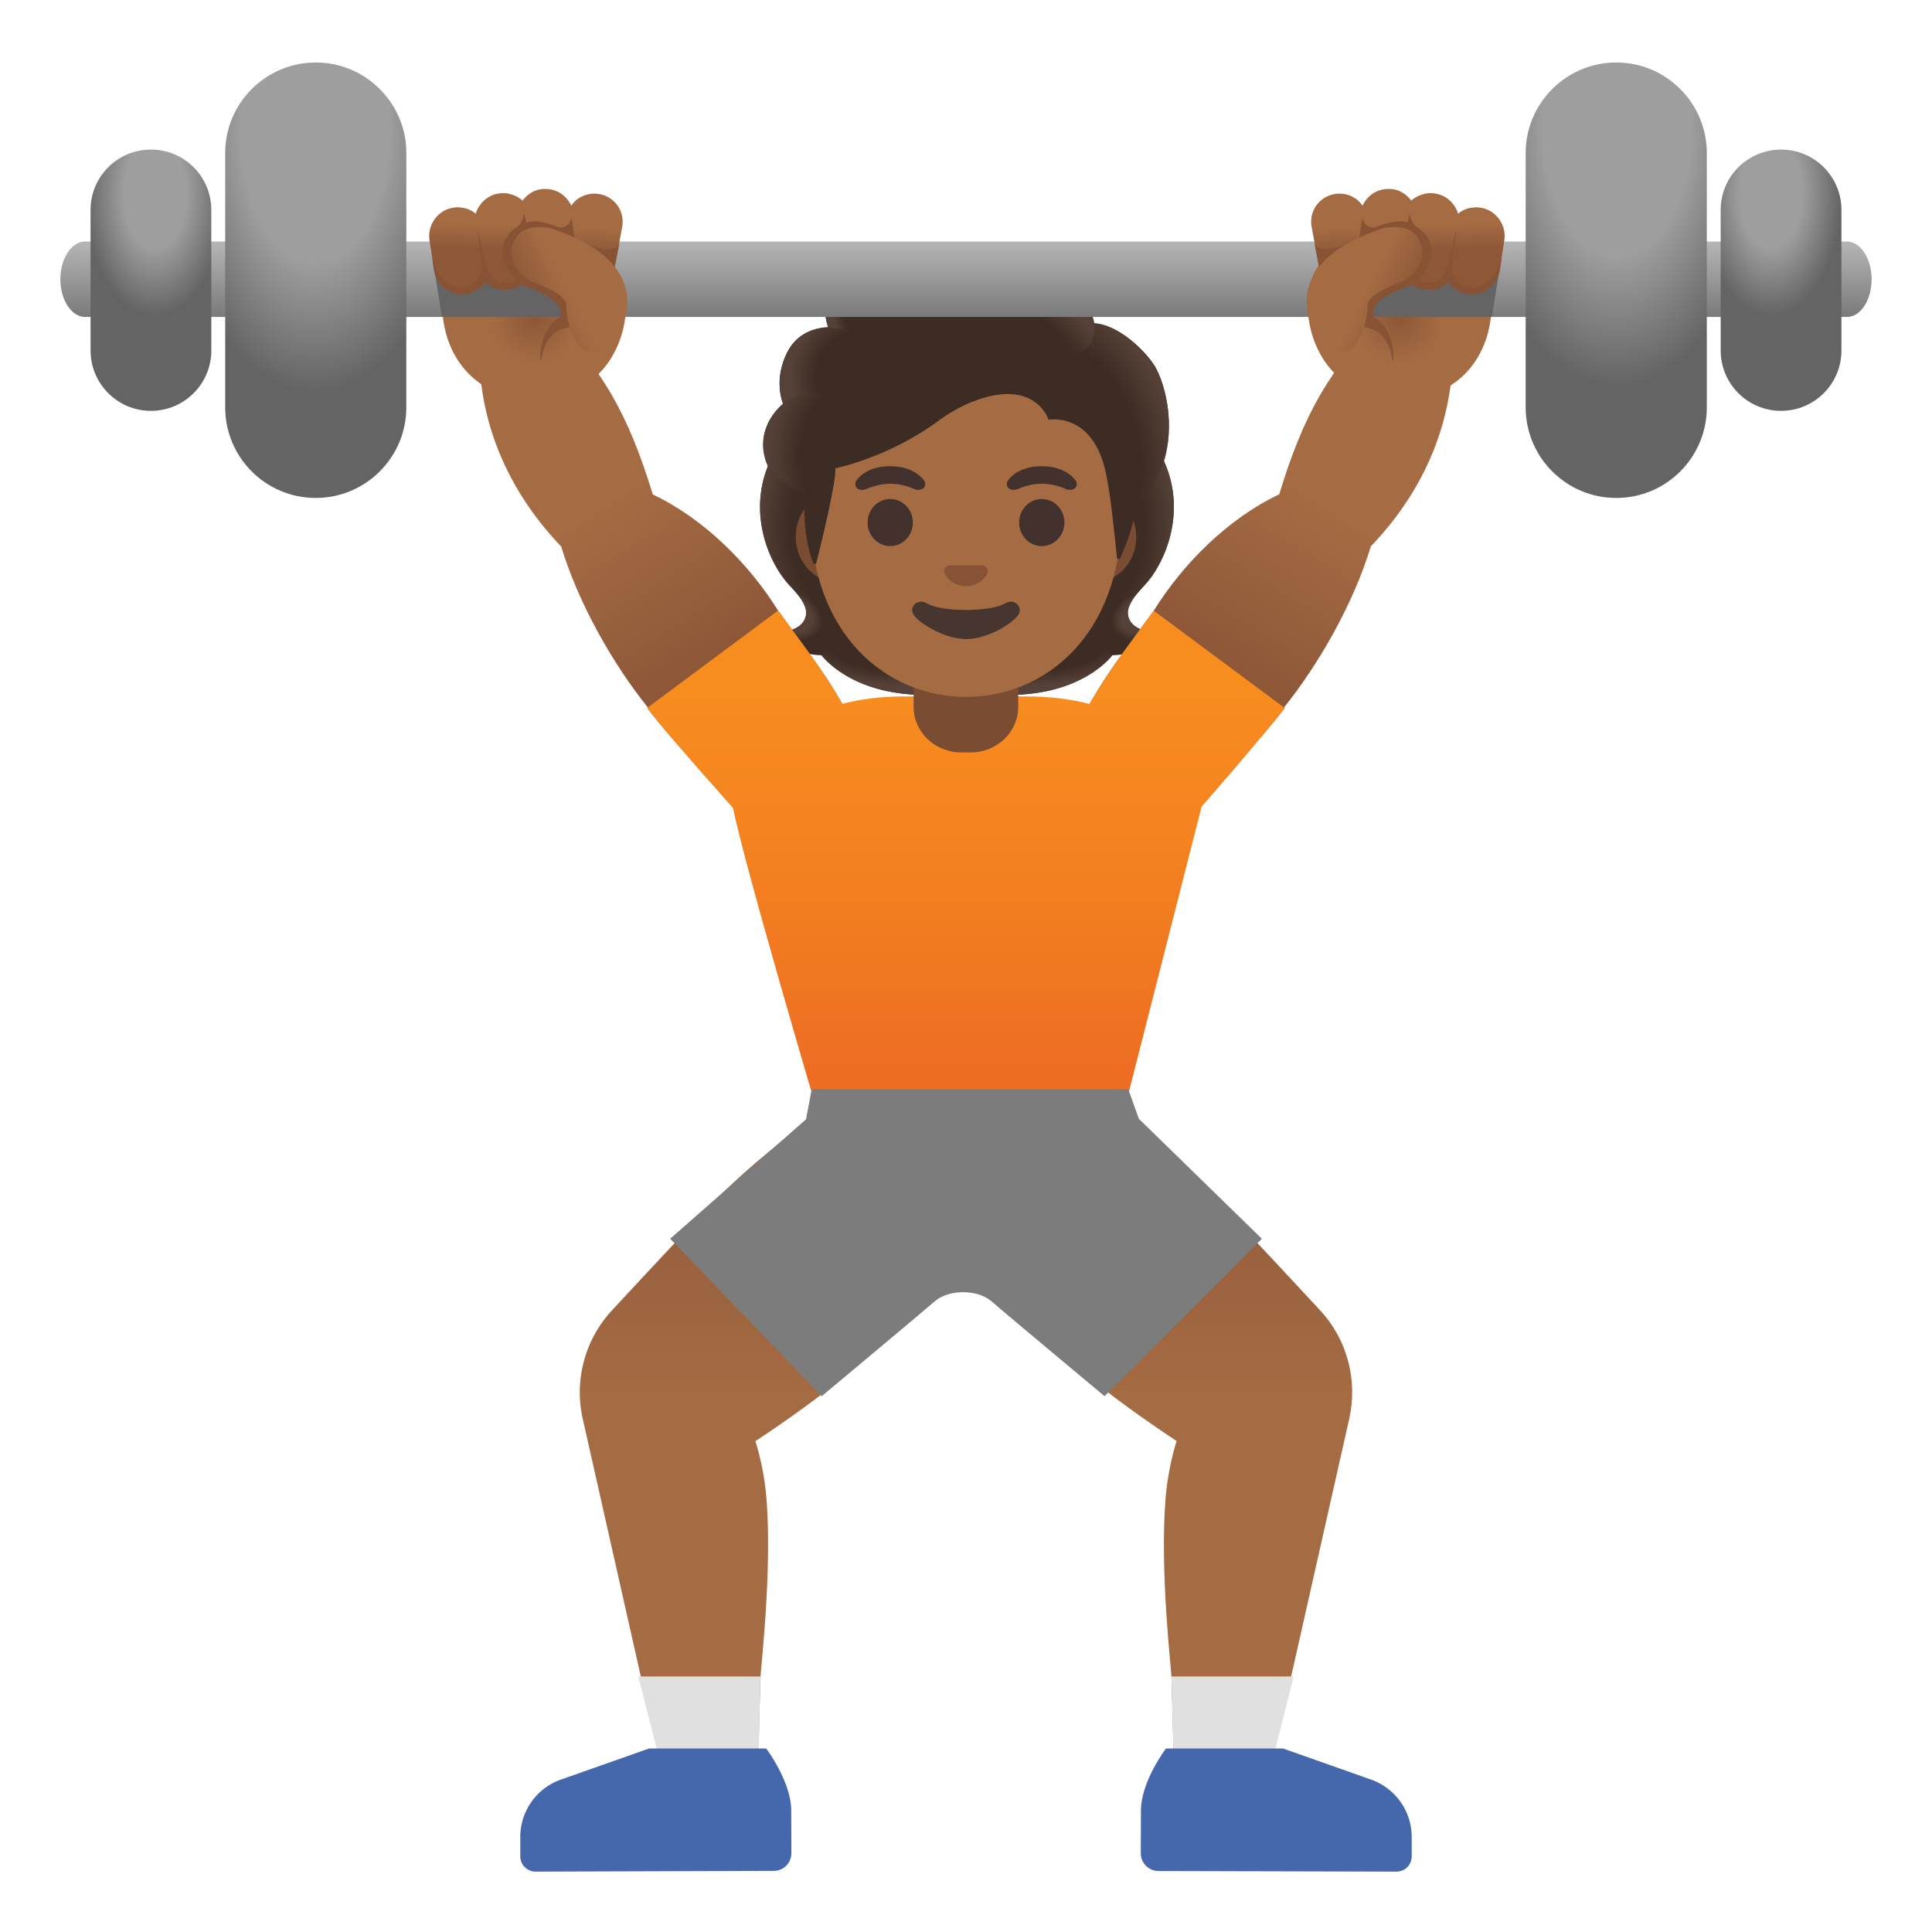 <svg xmlns="http://www.w3.org/2000/svg" viewBox="0 0 128 128" style="enable-background:new 0 0 128 128" xml:space="preserve"><linearGradient id="a" gradientUnits="userSpaceOnUse" x1="77.018" y1="71.379" x2="77.018" y2="109.706" gradientTransform="translate(0 2)"><stop offset="0" style="stop-color:#8d5738"/><stop offset=".5" style="stop-color:#a56c43"/></linearGradient><path style="fill:url(#a)" d="M87.45 86.8c-1.78-1.92-4.11-4.42-6.15-6.58-3.96-4.17-8.8-7.29-8.8-7.29l-8.05 8.64s3.13 5.76 7.12 9.19c1.95 1.68 4.39 3.39 6.38 4.71-.3.99-.6 2.28-.73 3.82-.38 4.78.36 11.08.39 11.78.12 3.66.16 6.37.16 6.37l6.34-.02L89.39 94c.58-2.57-.14-5.27-1.94-7.2z"/><linearGradient id="b" gradientUnits="userSpaceOnUse" x1="50.982" y1="71.379" x2="50.982" y2="109.706" gradientTransform="translate(0 2)"><stop offset="0" style="stop-color:#8d5738"/><stop offset=".5" style="stop-color:#a56c43"/></linearGradient><path style="fill:url(#b)" d="M55.49 72.93s-4.84 3.12-8.79 7.3c-2.04 2.16-4.37 4.66-6.15 6.58a7.983 7.983 0 0 0-1.94 7.2l5.28 23.42 6.34.02s.04-2.71.16-6.37c.02-.7.77-7 .39-11.78-.12-1.54-.43-2.83-.73-3.82 1.99-1.32 4.43-3.03 6.38-4.71 3.99-3.43 7.12-9.19 7.12-9.19l-8.06-8.65z"/><path style="fill:#e0e0e0" d="m42.29 111.07 1.61 6.35 6.34.02.14-6.37z"/><path style="fill:#4568ad" d="M52.42 119.94c-.01-1.92-1.66-4.1-1.66-4.1h-7.75l-5.98 2.11a4.036 4.036 0 0 0-2.56 3.75v1.28c0 .56.45 1.02 1.01 1.02l15.79-.05c.64 0 1.16-.52 1.16-1.17l-.01-2.84z"/><path style="fill:#e0e0e0" d="m77.61 111.07.17 6.37 6.33-.02 1.6-6.35z"/><path style="fill:#4568ad" d="M90.97 117.95 85 115.84h-7.75s-1.66 2.18-1.66 4.11l-.01 2.84c0 .64.52 1.16 1.16 1.17l15.78.04c.56 0 1.01-.45 1.01-1.02v-1.28c0-1.66-1.02-3.14-2.56-3.75z"/><path style="fill:#3c2c23" d="M74.86 41.11c-.39-.7.11-1.42.94-2.3 1.33-1.4 2.78-4.66 1.44-7.97.01-.02-.26-.58-.26-.59l-.56-.03c-.18-.03-6.27-.04-12.36-.04s-12.18.01-12.36.04c0 0-.82.6-.81.62-1.35 3.31.1 6.56 1.44 7.97.84.88 1.33 1.6.94 2.3-.37.68-1.49.78-1.49.78s.26.7.88 1.08c.57.35 1.28.43 1.76.44 0 0 1.9 2.63 6.87 2.63h5.54c4.97 0 6.87-2.63 6.87-2.63.49-.01 1.19-.09 1.76-.44.62-.38.88-1.08.88-1.08s-1.11-.09-1.48-.78z"/><radialGradient id="c" cx="109.646" cy="42.861" r="7.242" gradientTransform="matrix(1 0 0 -.491 -41.072 62.879)" gradientUnits="userSpaceOnUse"><stop offset=".728" style="stop-color:#554138;stop-opacity:0"/><stop offset="1" style="stop-color:#554138"/></radialGradient><path style="fill:url(#c)" d="M64.06 46.04v-2.92l8.84-.7.8.99s-1.9 2.63-6.87 2.63h-2.77z"/><radialGradient id="d" cx="103.996" cy="37.956" r="2.14" gradientTransform="matrix(-.906 .424 .314 .672 157.967 -28.83)" gradientUnits="userSpaceOnUse"><stop offset=".663" style="stop-color:#554138"/><stop offset="1" style="stop-color:#554138;stop-opacity:0"/></radialGradient><path style="fill:url(#d)" d="M73.68 42.14c-1.32-2.01 1.61-2.76 1.61-2.76-.51.63-.74 1.19-.44 1.73.37.68 1.49.78 1.49.78s-1.52 1.35-2.66.25z"/><radialGradient id="e" cx="110.132" cy="34.801" r="9.401" gradientTransform="matrix(-.075 -.997 -.831 .062 107.303 142.355)" gradientUnits="userSpaceOnUse"><stop offset=".725" style="stop-color:#554138;stop-opacity:0"/><stop offset="1" style="stop-color:#554138"/></radialGradient><path style="fill:url(#e)" d="M77.24 30.85c1.31 3.2-.07 6.5-1.36 7.89-.18.19-.93.93-1.1 1.52 0 0-2.95-4.12-3.83-6.53-.18-.49-.34-.99-.36-1.51-.02-.39.04-.85.27-1.18.28-.41 6.24-.52 6.24-.52-.01-.01.14.33.14.33z"/><radialGradient id="f" cx="59.899" cy="32.408" r="9.401" gradientTransform="matrix(.075 -.997 .831 .062 26.571 92.41)" gradientUnits="userSpaceOnUse"><stop offset=".725" style="stop-color:#554138;stop-opacity:0"/><stop offset="1" style="stop-color:#554138"/></radialGradient><path style="fill:url(#f)" d="M50.89 30.85c-1.31 3.2.07 6.5 1.36 7.89.18.19.93.93 1.1 1.52 0 0 2.95-4.12 3.83-6.53.18-.49.34-.99.36-1.51.02-.39-.04-.85-.27-1.18-.28-.41-.6-.3-1.06-.3-.89 0-4.79-.23-5.09-.23.01 0-.23.34-.23.34z"/><radialGradient id="g" cx="61.562" cy="42.861" r="7.242" gradientTransform="matrix(-1 0 0 -.491 121.124 62.879)" gradientUnits="userSpaceOnUse"><stop offset=".728" style="stop-color:#554138;stop-opacity:0"/><stop offset="1" style="stop-color:#554138"/></radialGradient><path style="fill:url(#g)" d="M64.07 46.04v-2.92l-8.84-.7-.8.99s1.9 2.63 6.87 2.63h2.77z"/><radialGradient id="h" cx="52.1" cy="39.099" r="2.14" gradientTransform="matrix(.906 .424 -.314 .672 17.533 -7.604)" gradientUnits="userSpaceOnUse"><stop offset=".663" style="stop-color:#554138"/><stop offset="1" style="stop-color:#554138;stop-opacity:0"/></radialGradient><path style="fill:url(#h)" d="M54.46 42.14c1.33-2.01-1.61-2.76-1.61-2.76.51.63.74 1.19.44 1.73-.37.68-1.49.78-1.49.78s1.51 1.35 2.66.25z"/><linearGradient id="i" gradientUnits="userSpaceOnUse" x1="80.671" y1="41.656" x2="93.508" y2="20.633" gradientTransform="translate(0 2)"><stop offset="0" style="stop-color:#8d5738"/><stop offset=".5" style="stop-color:#a56c43"/></linearGradient><path style="fill:url(#i)" d="m96.26 23.12-4.54-2.29c-3.63 3.56-5.35 6.61-6.97 11.92-3.43 1.63-6.39 4.62-8.31 7.71-2.04 2.81-3.32 4.37-4.79 7.16-1.11 2.12-.31 4.48 1.7 5.95.95.7 1.72 1 2.47 1 .84 0 1.64-.39 2.62-1.05 2.07-1.18 4.88-4.3 6.68-6.62l-.05-.03c2.29-2.85 4.6-6.87 5.75-10.67 3.22-3.36 5.44-7.77 5.44-13.08z"/><linearGradient id="j" gradientUnits="userSpaceOnUse" x1="47.197" y1="41.477" x2="34.267" y2="20.733" gradientTransform="translate(0 2)"><stop offset="0" style="stop-color:#8d5738"/><stop offset=".5" style="stop-color:#a56c43"/></linearGradient><path style="fill:url(#j)" d="M56.35 47.63c-1.47-2.79-2.75-4.35-4.79-7.16-1.92-3.09-4.88-6.08-8.31-7.71-1.63-5.33-3.35-8.37-6.98-11.93l-4.53 2.3c0 5.31 2.22 9.71 5.44 13.08 1.15 3.79 3.45 7.82 5.75 10.67l-.05.03c1.8 2.32 4.61 5.44 6.68 6.62.98.66 1.78 1.05 2.62 1.05.75 0 1.52-.31 2.47-1 2-1.47 2.81-3.84 1.7-5.95z"/><linearGradient id="k" gradientUnits="userSpaceOnUse" x1="64" y1="44.123" x2="64" y2="69.62" gradientTransform="translate(0 2)"><stop offset="0" style="stop-color:#f78c1f"/><stop offset=".494" style="stop-color:#f37f20"/><stop offset="1" style="stop-color:#ed6d23"/></linearGradient><path style="fill:url(#k)" d="M76.44 40.46c-1.79 2.46-2.99 3.97-4.25 6.18-1.23-.32-2.62-.5-4.16-.5h-8.17c-1.51 0-2.86.18-4.06.49-1.26-2.21-2.46-3.72-4.25-6.18l-8.67 6.45c1.8 2.32 5.68 6.62 5.68 6.62.83 4.06 5.61 20.2 5.61 20.2h20.27l5.17-20.28s3.75-4.28 5.51-6.53l-8.68-6.45z"/><path style="fill:#7a4c32" d="M60.53 46.84c0 1.66 1.41 3.01 3.15 3.01h.63c1.74 0 3.15-1.35 3.15-3.01v-3.67h-6.93v3.67zm-4.99-8.24c-1.55 0-2.82-1.36-2.82-3.03s1.26-3.03 2.82-3.03h16.92c1.55 0 2.82 1.36 2.82 3.03s-1.26 3.03-2.82 3.03H55.54z"/><path style="fill:#a56c43" d="M64 19.95c-5.36 0-10.32 5.73-10.32 13.97 0 8.2 5.11 12.25 10.32 12.25s10.32-4.05 10.32-12.25c0-8.24-4.96-13.97-10.32-13.97z"/><path style="fill:#875334" d="m65.19 37.49-.1-.03H62.9c-.03 0-.07.01-.1.03-.2.08-.31.29-.21.51.09.22.53.83 1.41.83.88 0 1.31-.61 1.41-.83a.38.38 0 0 0-.22-.51z"/><path style="fill:#473530" d="M66.6 39.97c-.99.59-4.22.59-5.2 0-.57-.34-1.15.18-.91.69.23.51 2 1.68 3.52 1.68s3.27-1.17 3.5-1.68-.34-1.03-.91-.69z"/><ellipse style="fill:#42312c" cx="58.98" cy="34.62" rx="1.5" ry="1.56"/><ellipse style="fill:#42312c" cx="69.02" cy="34.62" rx="1.5" ry="1.56"/><path style="fill:#42312c" d="M61.21 31.82c-.29-.38-.95-.93-2.23-.93-1.29 0-1.95.55-2.23.93-.13.17-.09.36-.01.48.08.11.32.21.59.12s.78-.36 1.65-.37c.87.01 1.39.27 1.65.37.27.09.51-.01.59-.12a.39.39 0 0 0-.01-.48zm10.04 0c-.29-.38-.95-.93-2.23-.93-1.29 0-1.95.55-2.23.93-.13.17-.09.36-.01.48.08.11.32.21.59.12s.78-.36 1.65-.37c.87.01 1.39.27 1.65.37.27.09.51-.01.59-.12a.39.39 0 0 0-.01-.48z"/><path style="fill:#3c2c23" d="M76.46 24.19c-.75-1.14-2.45-2.67-3.96-2.77-.24-1.46-1.81-2.7-3.32-3.17-4.09-1.3-6.75.16-8.19.94-.3.16-2.22 1.23-3.56.46-.84-.48-.83-1.77-.83-1.77s-2.64 1-1.74 3.8c-.9.04-2.09.42-2.72 1.69-.75 1.51-.48 2.78-.27 3.39-.78.66-1.76 2.07-1.09 3.9.51 1.38 2.53 2.01 2.53 2.01-.14 2.48.32 4 .56 4.62.04.11.2.1.22-.01.31-1.23 1.35-5.5 1.25-6.25 0 0 3.51-.7 6.85-3.16.68-.5 1.42-.93 2.2-1.24 4.2-1.67 5.08 1.18 5.08 1.18s2.91-.56 3.79 3.49c.33 1.52.56 3.94.74 5.64.01.12.18.15.22.03.29-.67.88-2.01 1.02-3.37.05-.48 1.34-1.11 1.9-3.17.78-2.78-.14-5.42-.68-6.24z"/><radialGradient id="l" cx="69.378" cy="29.603" r="11.019" gradientTransform="matrix(.308 .952 -.706 .228 69.195 -43.035)" gradientUnits="userSpaceOnUse"><stop offset=".699" style="stop-color:#554138;stop-opacity:0"/><stop offset="1" style="stop-color:#554138"/></radialGradient><path style="fill:url(#l)" d="M75.27 33.58c.05-.48 1.34-1.11 1.9-3.17.06-.22.11-.44.15-.67.45-2.5-.36-4.8-.86-5.56-.7-1.06-2.2-2.44-3.62-2.73-.12-.02-.24-.03-.36-.04 0 0 .1.66-.17 1.19-.35.69-1.05.85-1.05.85 3.7 3.72 3.44 6.82 4.01 10.13z"/><radialGradient id="m" cx="58.541" cy="16.376" r="2.889" gradientTransform="matrix(.881 .473 -.56 1.045 16.48 -27.056)" gradientUnits="userSpaceOnUse"><stop offset=".58" style="stop-color:#554138"/><stop offset="1" style="stop-color:#554138;stop-opacity:0"/></radialGradient><path style="fill:url(#m)" d="M61.89 18.71c-.34.16-.64.33-.9.47-.3.16-2.22 1.23-3.56.46-.83-.47-.83-1.73-.83-1.77-.38.49-1.53 3.95 1.83 4.18 1.45.1 2.35-1.17 2.88-2.24.19-.38.5-.95.58-1.1z"/><radialGradient id="n" cx="164.404" cy="66.859" r="8.882" gradientTransform="matrix(-.938 -.394 .218 -.528 204.944 123.14)" gradientUnits="userSpaceOnUse"><stop offset=".699" style="stop-color:#554138;stop-opacity:0"/><stop offset="1" style="stop-color:#554138"/></radialGradient><path style="fill:url(#n)" d="M68.75 18.11c2.26.61 3.37 1.76 3.74 3.3.11.45.24 4.66-7.8-.12-2.99-1.78-2.17-2.9-1.82-3.02 1.36-.49 3.35-.84 5.88-.16z"/><radialGradient id="o" cx="57.734" cy="18.539" r="2.652" gradientTransform="matrix(1 0 0 1.223 0 -2.322)" gradientUnits="userSpaceOnUse"><stop offset=".702" style="stop-color:#554138;stop-opacity:0"/><stop offset="1" style="stop-color:#554138"/></radialGradient><path style="fill:url(#o)" d="M56.59 17.87c-.01 0-.01 0-.02.01-.29.12-2.55 1.17-1.71 3.79l2.41.39c-2.12-2.16-.67-4.2-.68-4.19.01-.01.01 0 0 0z"/><radialGradient id="p" cx="59.595" cy="24.791" r="4.974" gradientTransform="matrix(-.966 -.26 .243 -.904 108.89 62.925)" gradientUnits="userSpaceOnUse"><stop offset=".66" style="stop-color:#554138;stop-opacity:0"/><stop offset="1" style="stop-color:#554138"/></radialGradient><path style="fill:url(#p)" d="m56.36 21.91-1.49-.24c-.06 0-.26.02-.36.03-.84.12-1.82.55-2.36 1.66-.57 1.19-.56 2.22-.4 2.9.04.23.14.49.14.49s.74-.7 2.49-.74l1.98-4.1z"/><radialGradient id="q" cx="56.063" cy="28.232" r="5.222" gradientTransform="matrix(.991 .136 -.192 1.392 6.058 -17.103)" gradientUnits="userSpaceOnUse"><stop offset=".598" style="stop-color:#554138;stop-opacity:0"/><stop offset="1" style="stop-color:#554138"/></radialGradient><path style="fill:url(#q)" d="M51.81 26.81c-.73.65-1.72 2.1-.99 3.9.55 1.36 2.5 1.95 2.5 1.95 0 .01.39.12.59.12l.46-6.78c-.94 0-1.84.28-2.42.68.01.02-.14.12-.14.13z"/><radialGradient id="r" cx="35.39" cy="19.198" r="5.677" gradientTransform="translate(0 2)" gradientUnits="userSpaceOnUse"><stop offset="0" style="stop-color:#8d5738"/><stop offset=".5" style="stop-color:#a56c43"/></radialGradient><path style="fill:url(#r)" d="M40.26 17.16c-.9-.53-5.17-1.2-8.12-1.2-1.62 0-2.83.21-2.83.76l-.01 3.43c-.01 3.45 2.24 6.27 5.96 6.28h.01c6.74 0 7.27-7.94 4.99-9.27z"/><path style="fill:#875334" d="M40.02 20.82c-.04.13-.39.26-.77.36h-.01c-.44.11-.96.33-1.93.6-1.35.38-1.46 2.19-1.46 2.19-.25-.94.39-2.59 1.28-2.97v-.01c.42-.2.89-.31 1.39-.39.08-.01.28-.02.53-.01h.01c.45.01 1.01.07.96.23z"/><linearGradient id="s" gradientUnits="userSpaceOnUse" x1="64" y1="13.379" x2="64" y2="19.437" gradientTransform="translate(0 2)"><stop offset="0" style="stop-color:#bdbdbd"/><stop offset="1" style="stop-color:#757575"/></linearGradient><path style="fill:url(#s)" d="M124 18.5c0 1.38-.73 2.5-1.64 2.5H5.64C4.74 21 4 19.88 4 18.5S4.74 16 5.64 16h116.71c.91 0 1.65 1.12 1.65 2.5z"/><radialGradient id="t" cx="-102.258" cy="115.861" r="24.348" gradientTransform="matrix(0 .902 .507 0 -37.874 100.877)" gradientUnits="userSpaceOnUse"><stop offset=".396" style="stop-color:#9e9e9e"/><stop offset=".79" style="stop-color:#646464"/></radialGradient><path style="fill:url(#t)" d="M20.92 32.99c3.31 0 6-2.69 6-6V10.14c0-3.31-2.69-6-6-6s-6 2.69-6 6v16.85c0 3.31 2.68 6 6 6z"/><radialGradient id="u" cx="-1251.918" cy="123.75" r="24.348" gradientTransform="matrix(0 .902 -.507 0 169.876 1137.497)" gradientUnits="userSpaceOnUse"><stop offset=".396" style="stop-color:#9e9e9e"/><stop offset=".79" style="stop-color:#646464"/></radialGradient><path style="fill:url(#u)" d="M107.08 32.99c-3.31 0-6-2.69-6-6V10.14c0-3.31 2.69-6 6-6s6 2.69 6 6v16.85c0 3.31-2.68 6-6 6z"/><radialGradient id="v" cx="-172.46" cy="114.075" r="3.543" gradientTransform="matrix(1.333 0 0 -2.306 240.163 275.933)" gradientUnits="userSpaceOnUse"><stop offset=".441" style="stop-color:#9e9e9e"/><stop offset=".985" style="stop-color:#646464"/></radialGradient><path style="fill:url(#v)" d="M10 27.22c2.21 0 4-1.79 4-4v-9.31c0-2.21-1.79-4-4-4s-4 1.79-4 4v9.31c0 2.21 1.79 4 4 4z"/><radialGradient id="w" cx="-1204.1" cy="114.075" r="3.543" gradientTransform="matrix(-1.333 0 0 -2.306 -1487.734 275.933)" gradientUnits="userSpaceOnUse"><stop offset=".441" style="stop-color:#9e9e9e"/><stop offset=".985" style="stop-color:#646464"/></radialGradient><path style="fill:url(#w)" d="M118 27.22c-2.21 0-4-1.79-4-4v-9.31c0-2.21 1.79-4 4-4s4 1.79 4 4v9.31c0 2.21-1.79 4-4 4z"/><path style="fill:#646464" d="M38.61 21h-9.33l-.8-5h10.13z"/><linearGradient id="x" gradientUnits="userSpaceOnUse" x1="34.798" y1="14.626" x2="34.903" y2="11.312" gradientTransform="translate(0 2)"><stop offset="0" style="stop-color:#8d5738"/><stop offset=".5" style="stop-color:#a56c43"/></linearGradient><path style="fill:url(#x)" d="m41.22 15.04-.29 1.55-.06.34-.14.75-.08.44a1.88 1.88 0 0 1-2.18 1.5c-.46-.08-.85-.32-1.12-.68-.33.3-.76.47-1.23.47-.28 0-1.16-.39-1.31-.54a.689.689 0 0 1-.11-.13c-.04.03-.08.07-.12.1-.02.01-.59.35-1.17.34-.54-.01-1.08-.34-1.24-.5-.16.23-.38.43-.64.57-.18.11-.38.18-.6.21-.1.02-.2.03-.3.03-.4 0-.79-.13-1.11-.37-.42-.3-.69-.74-.76-1.24l-.13-.85v-.01l-.17-1.09c-.08-.5.04-1 .34-1.41.3-.42.74-.69 1.24-.76.12-.02.24-.03.36-.02.03 0 .07 0 .1.01.32.02.64.13.92.33.04.03.07.06.1.08.06-.23.18-.45.33-.63.04-.06.08-.11.13-.16.06-.07.11-.1.13-.12.01 0 .01-.01.01-.01.3-.26.69-.42 1.12-.44.14-.01.28 0 .41.02.1.02.19.05.28.08.26.08.49.21.69.39.06-.08.13-.16.2-.23.1-.1.21-.19.32-.26.06-.04.13-.07.19-.11.25-.12.53-.18.82-.17.32 0 .63.08.91.24.05.02.09.05.13.08.1.07.19.15.28.24.16.16.29.35.38.55.12-.18.28-.35.47-.48.04-.03.09-.06.14-.08.2-.11.41-.19.63-.22.21-.03.42-.03.63.01.5.09.92.37 1.21.78.28.42.38.91.29 1.4z"/><path style="fill:#7c7c7c" d="m75.45 74.12-.7-1.96H53.78l-.38 2-9 7.91L54.44 92.5s6.79-5.67 7.4-6.21c.67-.6 1.48-.67 1.97-.68.49.01 1.3.08 1.97.68.61.55 7.4 6.21 7.4 6.21L83.6 82.07l-8.15-7.95z"/><path style="fill:#875334" d="M41.03 16.12c-.35.9-2.25.04-2.97-.33-.11-.88-.22-1.46-.22-1.46v.01c.03.5-.47.86-.94.68-.53-.21-1.14-.38-1.58-.36-.17.01-.31.04-.44.08-.12-.39-.19-.65-.19-.65v.11c-.02.34-.18.66-.46.85-1.09.71-1.37 2.05-.08 3.48-.44.3-1.13.28-1.52-.12-.5-.5-.71-2.09-1-3.27.09.84.34 2.34.22 2.92-.15.7-.85 1.14-1.55.97-.61-.15-1.33-.64-1.68-1.99l.13.85c.07.5.34.94.76 1.24.32.24.71.37 1.11.37.1 0 .2-.01.3-.03.19-.03.36-.09.52-.17.01-.01.03-.01.04-.02.01-.01.03-.01.04-.02.42-.23.63-.55.64-.57.05.08.57.51 1.2.51.87 0 1.21-.35 1.21-.35.08.05.16.09.24.12.06.02 2.4.81 2.31 1.7-.01.11 0 .22.01.33v.05c.03.26.09.51.18.74l.01-.01c.24-.19.82-.03.87-.37.19-1.29.14-2.83.02-4.15l2.52.42.3-1.56z"/><linearGradient id="y" gradientUnits="userSpaceOnUse" x1="35.008" y1="18.332" x2="40.307" y2="15.679" gradientTransform="translate(0 2)"><stop offset="0" style="stop-color:#8d5738"/><stop offset=".469" style="stop-color:#a56c43"/></linearGradient><path style="fill:url(#y)" d="M41.51 19.38c-.49-2.69-3.74-3.81-4.96-4.24-.15-.05-2.38-.58-2.65 1.4-.12.86.53 1.8 1.36 2.12 2.27.87 2.26 1.35 2.26 1.67-.01.83.45 2.4 1.17 2.87.15.1.32.16.48.16.1 0 .2-.02.3-.06 1.41-.59 2.32-2.35 2.04-3.92z"/><radialGradient id="z" cx="39.39" cy="19.198" r="5.677" gradientTransform="matrix(-1 0 0 1 132.12 2)" gradientUnits="userSpaceOnUse"><stop offset="0" style="stop-color:#8d5738"/><stop offset=".5" style="stop-color:#a56c43"/></radialGradient><path style="fill:url(#z)" d="M87.86 17.16c.9-.53 5.17-1.2 8.12-1.2 1.62 0 2.83.21 2.83.76l.01 3.43c.01 3.45-2.24 6.27-5.96 6.28h-.01c-6.74 0-7.28-7.94-4.99-9.27z"/><path style="fill:#875334" d="M88.1 20.82c.04.13.39.26.77.36h.01c.44.11.96.33 1.93.6 1.35.38 1.46 2.19 1.46 2.19.25-.94-.39-2.59-1.28-2.97v-.01c-.42-.2-.89-.31-1.39-.39-.08-.01-.28-.02-.53-.01h-.01c-.45.01-1.01.07-.96.23z"/><path style="fill:#646464" d="M89.51 16h10.13l-.8 5h-9.33z"/><linearGradient id="A" gradientUnits="userSpaceOnUse" x1="38.798" y1="14.626" x2="38.903" y2="11.312" gradientTransform="matrix(-1 0 0 1 132.12 2)"><stop offset="0" style="stop-color:#8d5738"/><stop offset=".5" style="stop-color:#a56c43"/></linearGradient><path style="fill:url(#A)" d="m86.9 15.04.29 1.55.06.34.14.75.08.44a1.88 1.88 0 0 0 2.18 1.5c.46-.08.85-.32 1.12-.68.33.3.76.47 1.23.47.28 0 1.16-.39 1.31-.54.04-.04.08-.08.11-.13.04.03.08.07.12.1.02.01.59.35 1.17.34.54-.01 1.07-.34 1.24-.5.16.23.38.43.64.57.18.11.38.18.6.21.1.02.2.03.3.03.4 0 .79-.13 1.11-.37.42-.3.69-.74.76-1.24l.13-.85v-.01l.17-1.09c.08-.5-.04-1-.34-1.41-.3-.42-.74-.69-1.24-.76-.12-.02-.24-.03-.36-.02-.03 0-.07 0-.1.01-.32.02-.64.13-.92.33-.04.03-.07.06-.1.08-.06-.23-.18-.45-.33-.63a1.01 1.01 0 0 0-.13-.16c-.06-.07-.11-.1-.13-.12-.01 0-.01-.01-.01-.01-.3-.26-.69-.42-1.12-.44-.14-.01-.28 0-.41.02-.1.02-.19.05-.28.08-.26.08-.49.21-.69.39-.06-.08-.13-.16-.2-.23-.1-.1-.21-.19-.32-.26-.06-.04-.13-.07-.19-.11-.25-.12-.53-.18-.82-.17-.32 0-.63.08-.91.24-.05.02-.09.05-.13.08-.1.07-.19.15-.28.24-.16.16-.29.35-.38.55-.12-.18-.28-.35-.47-.48a.638.638 0 0 0-.14-.08c-.2-.11-.41-.19-.63-.22-.21-.03-.42-.03-.63.01-.5.09-.92.37-1.21.78-.28.42-.38.91-.29 1.4z"/><path style="fill:#875334" d="M87.09 16.12c.35.9 2.25.04 2.97-.33.11-.88.22-1.46.22-1.46v.01c-.03.5.47.86.94.68.53-.21 1.14-.38 1.58-.36.17.01.31.04.44.08.12-.39.19-.65.19-.65v.11c.02.34.18.66.46.85 1.09.71 1.37 2.05.08 3.48.44.3 1.13.28 1.52-.12.5-.5.71-2.09 1-3.27-.09.84-.34 2.34-.22 2.92.14.7.85 1.14 1.55.97.61-.15 1.33-.64 1.68-1.99l-.13.85c-.07.5-.34.94-.76 1.24-.32.24-.71.37-1.11.37-.1 0-.2-.01-.3-.03-.19-.03-.36-.09-.52-.17-.01-.01-.03-.01-.04-.02-.01-.01-.03-.01-.04-.02a1.82 1.82 0 0 1-.64-.57c-.05.08-.57.51-1.2.51-.87 0-1.21-.35-1.21-.35-.08.05-.16.09-.24.12-.07.02-2.39.81-2.31 1.7.01.11 0 .22-.01.33v.05c-.03.26-.09.51-.18.74l-.01-.01c-.24-.19-.82-.03-.87-.37-.19-1.29-.14-2.83-.02-4.15l-2.52.42-.3-1.56z"/><linearGradient id="B" gradientUnits="userSpaceOnUse" x1="39.008" y1="18.332" x2="44.307" y2="15.679" gradientTransform="matrix(-1 0 0 1 132.12 2)"><stop offset="0" style="stop-color:#8d5738"/><stop offset=".469" style="stop-color:#a56c43"/></linearGradient><path style="fill:url(#B)" d="M86.61 19.38c.49-2.69 3.74-3.81 4.96-4.24.15-.05 2.38-.58 2.65 1.4.12.86-.53 1.8-1.36 2.12-2.27.87-2.26 1.35-2.26 1.67.01.83-.45 2.4-1.17 2.87-.15.1-.32.16-.48.16-.1 0-.2-.02-.3-.06-1.41-.59-2.32-2.35-2.04-3.92z"/></svg>